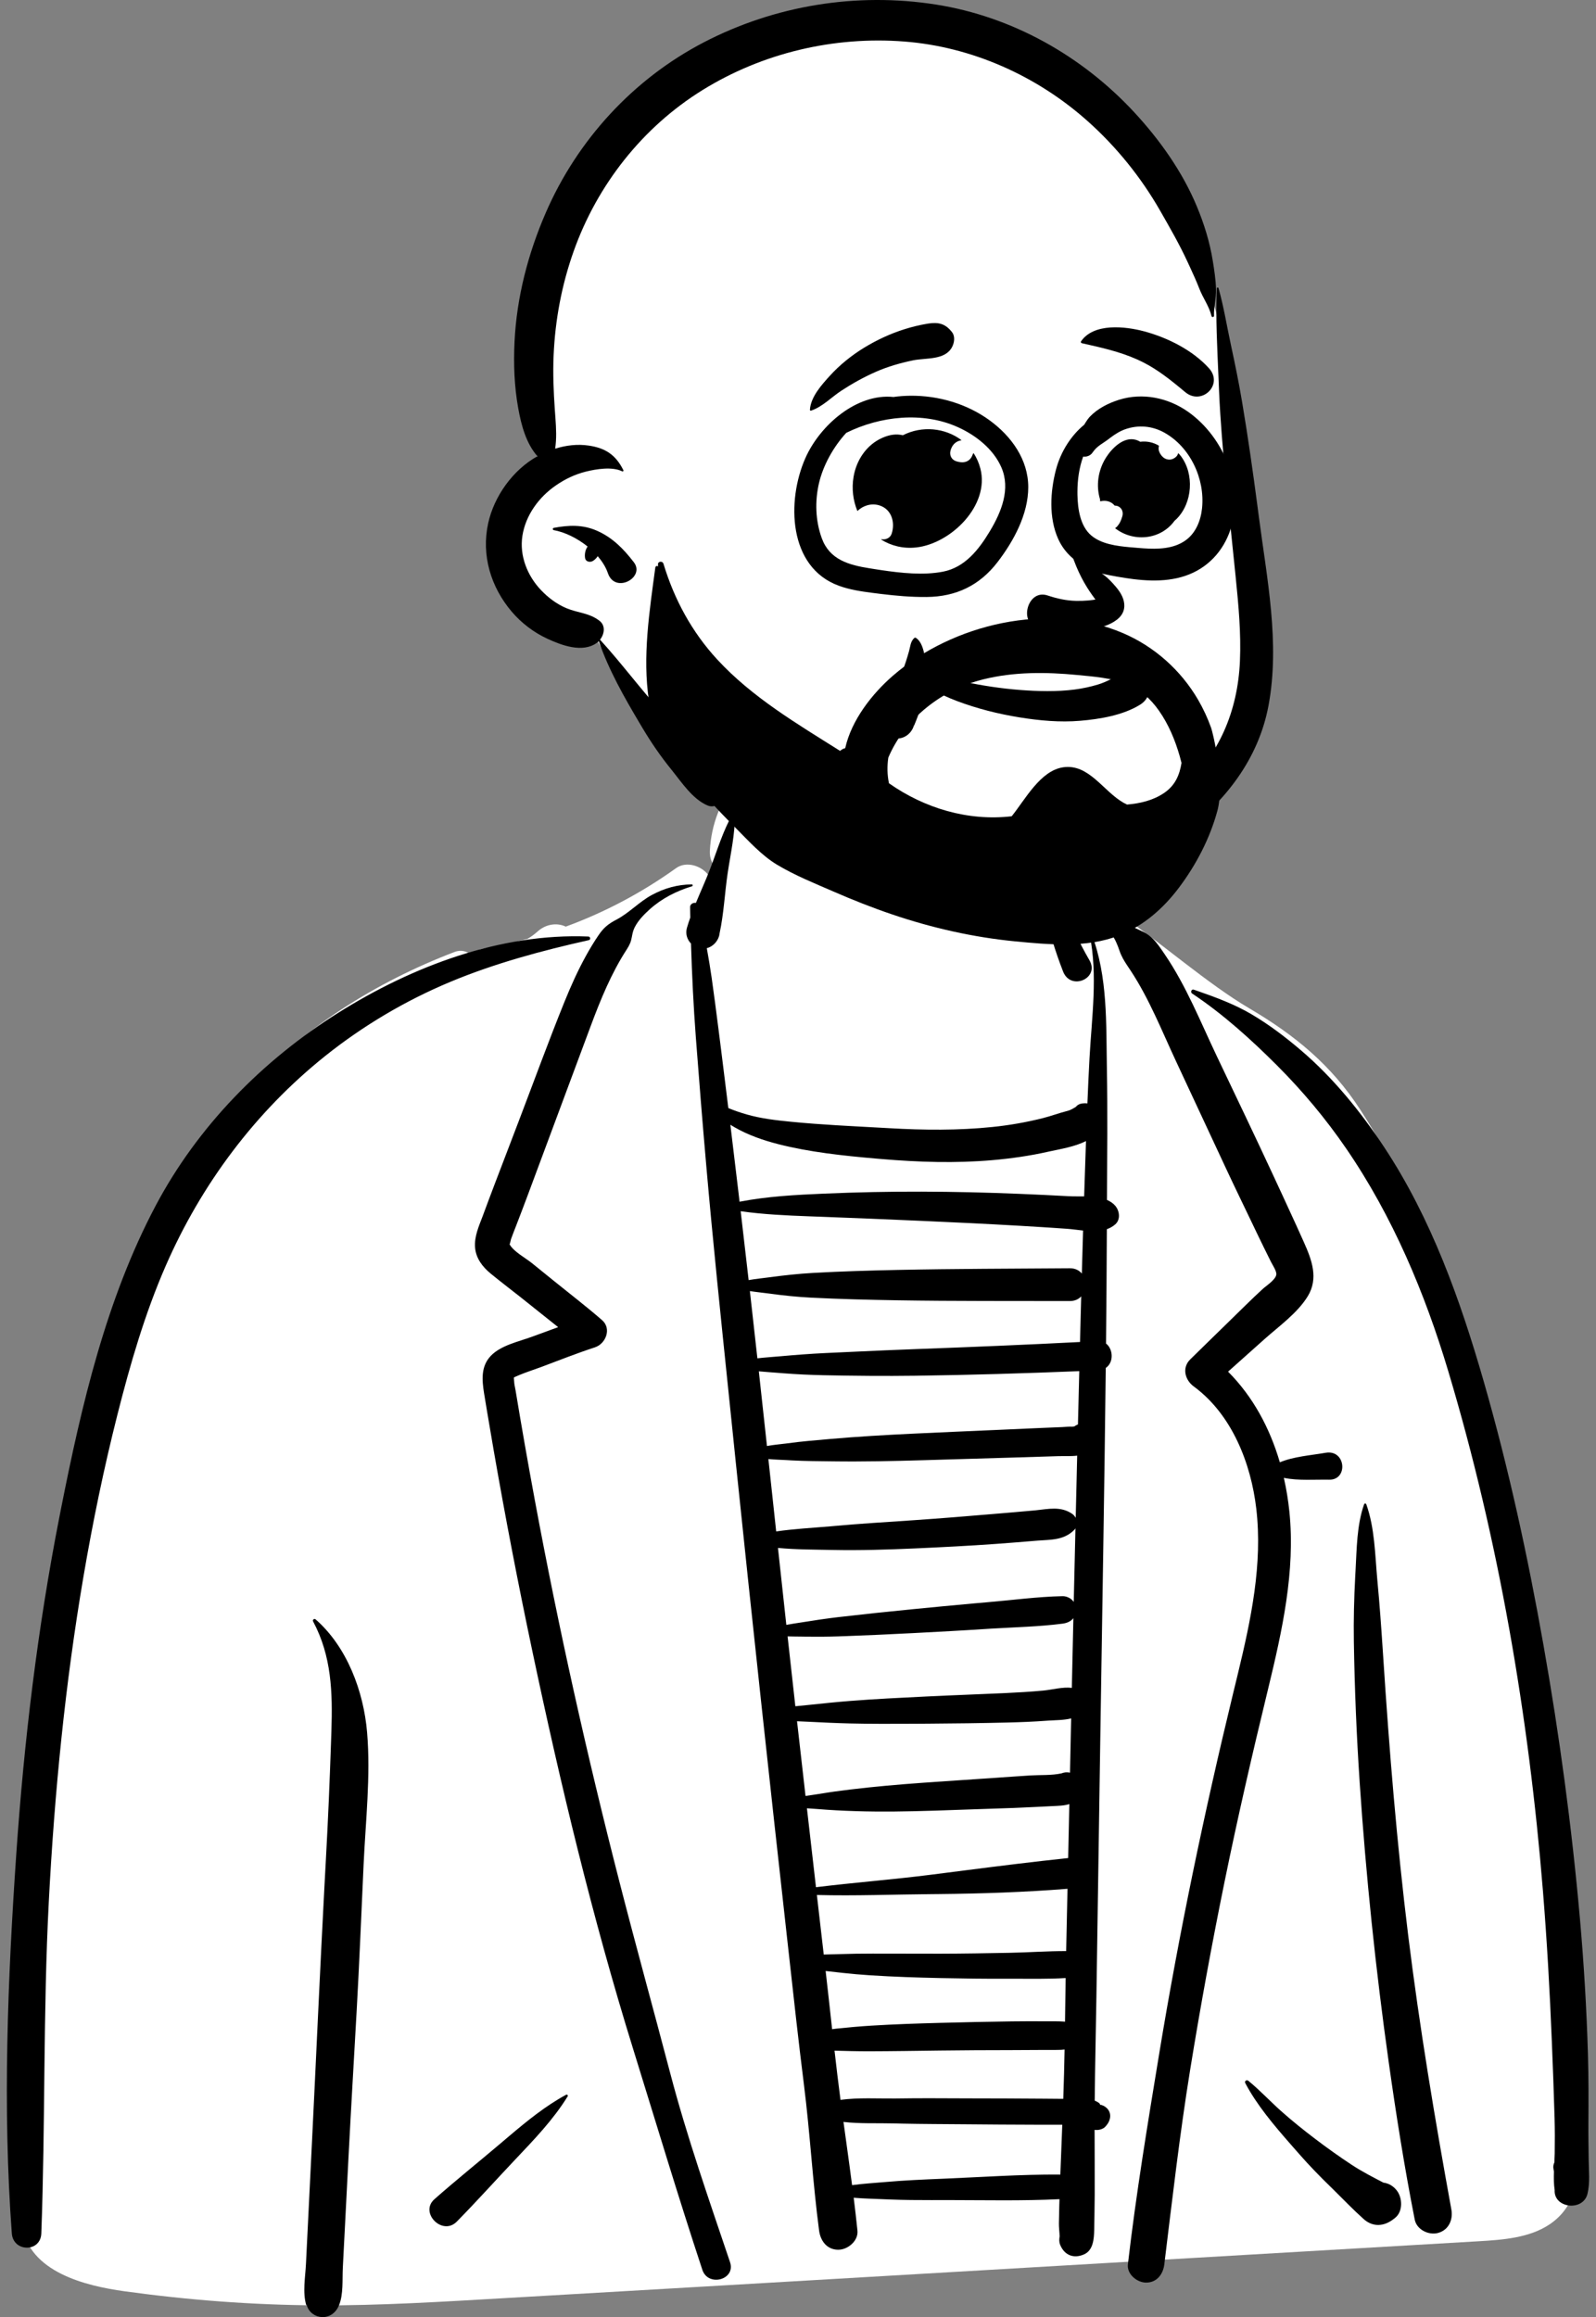 <svg width="164" height="238" viewBox="0 0 164 238" fill="none" xmlns="http://www.w3.org/2000/svg">
<rect x="0" y="0" width="164" height="238" fill="#808080" stroke="none"/>
<path fill-rule="evenodd" clip-rule="evenodd" d="M162.088 220.307C161.751 214.044 161.337 207.786 160.841 201.533C159.853 189.078 158.56 176.614 156.408 164.302C154.285 152.154 151.314 140.342 147.033 128.767C145.047 123.396 142.897 118.815 139.777 113.987C136.826 109.423 133.062 106.33 128.372 103.574C124.146 101.092 119.237 96.785 115.184 94.004C113.492 92.844 110.01 92.921 108.85 91.205C107.331 88.956 108.316 85.515 106.784 83.275C105.033 80.713 102.581 78.722 99.815 77.277C96.796 75.232 93.24 74.306 89.675 74.433C84.418 74.114 79.123 75.789 75.748 80.069C74.064 82.206 73.08 84.671 72.944 87.4C72.909 88.11 73.137 88.669 73.512 89.073C73.289 89.371 73.068 89.669 72.848 89.968C72.158 88.945 70.544 88.402 69.469 89.174C65.951 91.7 62.148 93.709 58.135 95.181C57.197 94.737 56.06 94.942 55.256 95.668C54.929 95.962 54.583 96.214 54.221 96.428C52.733 96.831 51.222 97.168 49.689 97.429C49.209 97.51 48.802 97.783 48.494 98.15C48.037 97.723 47.408 97.518 46.707 97.785C38.608 100.874 30.96 105.672 25.146 112.172C18.706 119.373 15.323 128.331 12.748 137.509C9.96 147.444 8.178 157.626 6.682 167.826C5.165 178.16 3.672 188.535 2.629 198.929C2.042 204.778 1.818 210.681 2.083 216.556C2.216 219.492 2.484 222.419 2.911 225.327C3.01 226.007 3.115 226.791 3.282 227.573C2.773 227.474 2.165 227.905 2.269 228.595C2.988 233.401 8.797 234.801 12.803 235.355C19.356 236.26 25.943 236.762 32.559 236.801C39.06 236.838 45.56 236.421 52.048 236.047C58.7 235.664 65.351 235.279 72.002 234.889C98.651 233.326 125.302 231.78 151.951 230.216C154.386 230.073 157.166 229.88 159.251 228.467C162.11 226.53 162.257 223.453 162.088 220.307Z" fill="white"/>
<path fill-rule="evenodd" clip-rule="evenodd" d="M32.174 166.549C32.082 166.376 32.296 166.22 32.439 166.345C35.674 169.185 37.368 173.746 37.723 177.962C38.099 182.433 37.566 187.062 37.362 191.531C37.135 196.508 36.931 201.488 36.654 206.463C36.373 211.511 36.07 216.557 35.81 221.606L35.226 232.964C35.164 234.174 35.299 235.663 34.834 236.793C34.115 238.544 31.977 238.273 31.528 236.809L31.514 236.761L31.473 236.793C31.077 235.474 31.373 233.907 31.44 232.543L32.052 220.134C32.485 211.363 32.87 202.592 33.335 193.823L33.493 190.9C33.71 186.965 33.877 183.04 34.01 179.106L34.054 177.794C34.181 173.844 34.08 170.116 32.174 166.549ZM110.599 93.736C112.401 93.565 113.762 94.163 115.399 94.793C116.111 95.067 116.786 95.384 117.47 95.712C118.326 96.122 118.877 96.848 119.404 97.616L119.686 98.03C121.881 101.247 123.358 104.959 125.024 108.463C126.973 112.56 128.942 116.649 130.85 120.767L131.791 122.795C132.262 123.81 132.731 124.825 133.193 125.843L133.992 127.615C134.794 129.412 135.513 131.313 134.37 133.167C133.306 134.891 131.421 136.225 129.929 137.558C128.683 138.67 127.438 139.782 126.192 140.893C128.767 143.473 130.496 146.721 131.512 150.205C132.956 149.603 134.718 149.488 136.211 149.227C138.301 148.863 138.557 152.028 136.585 151.989C135.128 151.961 133.419 152.109 131.925 151.803C132.185 152.947 132.373 154.109 132.493 155.274C133.121 161.381 131.749 167.524 130.318 173.433L130.201 173.918C128.647 180.313 127.173 186.725 125.855 193.174C124.534 199.636 123.346 206.126 122.291 212.637C121.217 219.264 120.458 225.928 119.641 232.59C119.517 233.599 118.883 234.463 117.769 234.463C116.841 234.463 115.781 233.597 115.898 232.59C116.74 225.335 117.935 218.118 119.122 210.912C121.167 198.503 123.74 186.202 126.701 173.982L127.218 171.854C128.55 166.335 129.758 160.648 129.09 154.954C128.546 150.319 126.609 145.376 122.779 142.496L122.663 142.41C121.768 141.753 121.424 140.498 122.305 139.634C122.865 139.084 123.427 138.535 123.988 137.986L127.359 134.694L128.039 134.029C128.606 133.475 129.175 132.925 129.762 132.392C130.116 132.069 131.079 131.454 131.149 130.924C131.195 130.577 130.785 129.969 130.619 129.65L129.858 128.114C129.426 127.238 129.007 126.356 128.585 125.474C127.711 123.649 126.824 121.829 125.969 119.995L120.831 108.981C119.381 105.874 118.09 102.594 116.195 99.721L115.821 99.161C115.509 98.69 115.234 98.236 115.037 97.659C114.847 97.104 114.609 96.495 114.259 96.022C113.438 94.911 111.87 94.28 110.557 94.048C110.367 94.014 110.436 93.752 110.599 93.736ZM71.081 90.843C71.195 90.843 71.212 91.006 71.107 91.038C69.523 91.514 68.01 92.283 66.775 93.393C66.184 93.924 65.59 94.526 65.225 95.241C65.085 95.514 65.008 95.803 64.952 96.103L64.934 96.203C64.84 96.744 64.705 97.046 64.43 97.479L64.383 97.552C62.814 99.976 61.714 102.669 60.709 105.365L58.519 111.243L56.331 117.121C55.626 119.015 54.92 120.91 54.215 122.804C53.826 123.849 53.425 124.891 53.025 125.932C52.852 126.384 52.665 126.831 52.507 127.288C52.485 127.351 52.416 127.727 52.364 127.818L52.382 127.849C52.823 128.592 54 129.212 54.667 129.752L56.964 131.61C58.602 132.935 60.282 134.222 61.871 135.606C62.869 136.476 62.248 138.032 61.135 138.395C59.27 139.003 57.443 139.73 55.606 140.418C54.864 140.696 54.091 140.937 53.357 141.244L52.911 141.437C52.736 141.515 52.82 141.514 52.827 141.836C52.834 142.174 52.93 142.526 52.985 142.858C53.604 146.601 54.26 150.337 54.952 154.068C57.401 167.258 60.327 180.352 63.664 193.346C65.349 199.908 67.157 206.437 68.879 212.989C70.598 219.524 72.858 225.965 75.017 232.365C75.626 234.169 72.766 234.946 72.171 233.149C69.683 225.622 67.407 218.03 65.057 210.46C60.881 197.009 57.59 183.267 54.68 169.491C53.238 162.664 51.918 155.81 50.723 148.935C50.497 147.634 50.275 146.331 50.058 145.028L49.741 143.111C49.524 141.745 49.4 140.322 50.462 139.241C51.498 138.185 53.278 137.811 54.642 137.316L54.741 137.28C55.609 136.956 56.483 136.644 57.354 136.322C56.071 135.312 54.804 134.279 53.525 133.269C52.492 132.455 51.444 131.657 50.426 130.824C49.587 130.136 48.903 129.254 48.816 128.136C48.727 126.994 49.216 125.934 49.611 124.886L49.648 124.785C50.036 123.739 50.424 122.694 50.823 121.652L53.288 115.202C54.855 111.103 56.356 106.971 58.004 102.904C58.656 101.295 59.366 99.711 60.206 98.189C60.61 97.456 61.044 96.738 61.516 96.046C62.045 95.269 62.525 94.891 63.344 94.462C64.653 93.777 65.681 92.629 66.996 91.922C68.287 91.229 69.615 90.859 71.081 90.843ZM75.332 83.531C75.382 83.445 75.515 83.483 75.517 83.581C75.551 85.618 75.067 87.7 74.769 89.714C74.471 91.735 74.375 93.869 73.942 95.868C73.933 95.962 73.915 96.053 73.89 96.144L73.869 96.212C73.686 96.772 73.212 97.247 72.629 97.396C72.812 98.411 72.985 99.428 73.13 100.451C73.379 102.208 73.607 103.968 73.831 105.729L74.099 107.842C74.352 109.833 74.597 111.825 74.841 113.818C75.459 114.077 76.09 114.29 76.736 114.475C78.225 114.901 79.749 115.074 81.285 115.225C84.413 115.532 87.565 115.674 90.704 115.848L91.376 115.886C94.905 116.089 98.454 116.125 101.974 115.762C103.719 115.583 105.451 115.281 107.153 114.854C108.018 114.637 108.859 114.313 109.722 114.101C110.008 114.03 110.264 113.868 110.551 113.695C110.678 113.534 110.857 113.412 111.09 113.365L111.153 113.354L111.215 113.344L111.237 113.335L111.235 113.341C111.412 113.318 111.58 113.318 111.738 113.339C111.801 111.786 111.869 110.233 111.955 108.68C112.184 104.508 112.818 100.157 111.972 96.022C111.944 95.883 112.133 95.834 112.182 95.964C113.843 100.342 113.656 105.128 113.74 109.735C113.822 114.24 113.772 118.749 113.75 123.255C114.072 123.393 114.36 123.579 114.588 123.84C115.043 124.362 115.174 125.27 114.588 125.774C114.328 125.997 114.041 126.152 113.736 126.26C113.719 130.174 113.692 134.09 113.652 138.005C114.397 138.58 114.466 139.945 113.624 140.513C113.484 153.191 113.254 165.87 113.063 178.547L112.663 205.143C112.61 208.686 112.521 212.23 112.49 215.773L112.515 215.783L112.603 215.824C112.752 215.894 112.974 216.007 113.02 216.123C113.032 216.153 113.035 216.174 113.034 216.19C113.278 216.224 113.52 216.339 113.729 216.538C114.246 217.029 114.141 217.769 113.729 218.27L113.619 218.404C113.363 218.715 112.875 218.835 112.477 218.772C112.481 220.983 112.495 223.195 112.489 225.406C112.486 226.082 112.476 226.757 112.464 227.433L112.437 229.052C112.418 229.976 112.336 231.151 111.39 231.566C110.322 232.035 109.365 231.651 108.933 230.566C108.816 230.273 108.841 229.999 108.884 229.708C108.87 229.272 108.802 228.766 108.811 228.361L108.846 226.673C108.851 226.412 108.862 226.152 108.869 225.892L108.838 225.895C105.045 226.079 101.225 225.989 97.426 225.987L95.736 225.99C94.326 225.991 92.913 225.983 91.506 225.929L90.978 225.907C89.924 225.857 88.815 225.842 87.723 225.747C87.862 226.869 87.992 227.992 88.108 229.116C88.218 230.182 87.118 231.088 86.137 231.088C84.972 231.088 84.306 230.172 84.167 229.116C83.508 224.138 83.239 219.113 82.61 214.131C82.047 209.669 81.558 205.197 81.062 200.726L80.896 199.236C79.079 182.967 77.315 166.692 75.627 150.409L74.842 142.797C74.048 135.125 73.25 127.453 72.577 119.769C72.192 115.377 71.837 110.983 71.504 106.586C71.259 103.356 71.105 100.144 71.005 96.92C70.61 96.513 70.412 95.92 70.587 95.307C70.689 94.949 70.808 94.594 70.934 94.239C70.926 93.89 70.918 93.541 70.911 93.192C70.904 92.861 71.24 92.691 71.508 92.746C71.996 91.564 72.534 90.392 72.983 89.221C73.708 87.326 74.307 85.284 75.332 83.531ZM34.791 104.011C42.38 99.254 51.413 95.83 60.46 96.199C60.665 96.207 60.723 96.521 60.51 96.568C55.684 97.646 50.805 98.959 46.236 100.87C41.654 102.786 37.298 105.367 33.417 108.468C26.258 114.19 20.693 121.632 17.029 130.021C14.883 134.936 13.378 140.124 12.065 145.314C10.674 150.807 9.529 156.359 8.576 161.944C6.695 172.977 5.599 184.131 5.016 195.304C4.423 206.67 4.668 218.044 4.245 229.412C4.172 231.382 1.357 231.343 1.214 229.412C0.256 216.488 0.787 203.357 1.673 190.442C2.47 178.832 3.862 167.246 6.103 155.822L6.298 154.832C8.393 144.263 10.92 133.438 15.984 123.867C20.308 115.696 26.983 108.906 34.791 104.011ZM140.169 154.523C140.209 154.41 140.358 154.411 140.398 154.523C141.263 156.946 141.294 159.679 141.524 162.233L141.542 162.429C141.763 164.758 141.929 167.09 142.083 169.424L142.141 170.299C142.76 179.821 143.535 189.332 144.702 198.803C145.865 208.238 147.437 217.608 149.138 226.959C149.327 228 148.867 229.061 147.775 229.361C146.813 229.625 145.578 229.032 145.374 227.997C144.319 222.63 143.465 217.255 142.703 211.841C141.363 202.308 140.362 192.731 139.719 183.125C139.396 178.3 139.197 173.478 139.118 168.643C139.082 166.4 139.14 164.151 139.259 161.91L139.288 161.393C139.42 159.103 139.406 156.707 140.169 154.523ZM58.17 215.169C58.272 215.114 58.397 215.226 58.333 215.331C56.864 217.72 54.876 219.78 52.955 221.81C50.946 223.932 48.987 226.119 46.938 228.199C45.458 229.702 43.076 227.278 44.639 225.899C46.835 223.96 49.132 222.118 51.368 220.223L52.346 219.393C54.179 217.844 56.067 216.308 58.17 215.169ZM127.961 213.972C127.851 213.763 128.102 213.594 128.272 213.732C129.457 214.696 130.519 215.846 131.664 216.864C132.797 217.872 133.973 218.812 135.181 219.729C136.394 220.649 137.633 221.533 138.906 222.37C139.961 223.063 141.049 223.619 142.155 224.195C142.667 224.261 143.141 224.512 143.52 224.989C144.12 225.742 144.184 227.163 143.352 227.818L143.203 227.935C142.231 228.699 141.079 228.792 140.123 227.935C139.055 226.979 138.046 225.926 137.021 224.916L136.713 224.614C135.611 223.543 134.537 222.437 133.523 221.282L132.606 220.238C130.905 218.297 129.133 216.204 127.961 213.972ZM122.501 102.055C122.304 101.924 122.426 101.573 122.669 101.657L123.115 101.811C124.98 102.459 126.9 103.178 128.593 104.177C130.413 105.249 132.093 106.527 133.698 107.898C137.021 110.735 139.848 114.224 142.25 117.861C147.07 125.159 150.051 133.516 152.458 141.879C155.024 150.795 157 159.904 158.613 169.038C160.253 178.321 161.517 187.687 162.348 197.077C162.758 201.703 163.033 206.331 163.171 210.973C163.242 213.361 163.24 215.747 163.22 218.135C163.215 218.75 163.219 219.364 163.226 219.978L163.249 221.82C163.262 222.985 163.401 224.208 163.124 225.346C162.679 227.178 159.652 226.836 159.751 224.964C159.66 224.341 159.656 223.698 159.68 223.053C159.665 222.969 159.65 222.885 159.632 222.798C159.583 222.551 159.625 222.322 159.722 222.125C159.738 221.815 159.752 221.508 159.757 221.206C159.777 219.976 159.776 218.751 159.742 217.521C159.67 214.929 159.567 212.337 159.463 209.745C159.255 204.567 158.965 199.387 158.546 194.221C157.086 176.242 154.003 158.16 148.825 140.862C146.42 132.83 143.105 124.944 138.35 118.003C136.24 114.922 133.859 112.076 131.219 109.434C128.562 106.776 125.635 104.131 122.501 102.055ZM86.673 217.959L87.032 220.556C87.211 221.854 87.389 223.153 87.557 224.453C88.703 224.296 89.874 224.23 90.978 224.132C92.91 223.961 94.855 223.878 96.793 223.798C100.8 223.633 104.827 223.346 108.838 223.366C108.88 223.366 108.919 223.369 108.957 223.372L109.156 218.249L106.338 218.245C103.95 218.241 101.563 218.221 99.175 218.2C97.025 218.182 94.874 218.179 92.723 218.134L91.802 218.112C90.171 218.068 88.371 218.159 86.673 217.959ZM109.393 210.524C109.278 210.537 109.161 210.548 109.036 210.554C108.478 210.577 107.916 210.561 107.357 210.566C106.168 210.576 104.978 210.584 103.789 210.584C101.41 210.584 99.031 210.598 96.653 210.627C94.204 210.656 91.757 210.699 89.308 210.704C88.122 210.706 86.939 210.674 85.753 210.641C85.945 212.327 86.145 214.012 86.367 215.693C88.209 215.444 90.19 215.57 91.99 215.552L92.224 215.549C94.68 215.507 97.139 215.538 99.597 215.541C102.125 215.544 104.653 215.552 107.181 215.573L109.258 215.59L109.262 215.486C109.323 213.833 109.362 212.179 109.393 210.524ZM84.84 202.457C85.07 204.447 85.286 206.441 85.506 208.434C85.653 208.411 85.801 208.392 85.952 208.376C87.14 208.252 88.326 208.145 89.518 208.071C91.895 207.924 94.272 207.846 96.653 207.783C99.101 207.717 101.549 207.666 103.998 207.632C105.188 207.615 106.377 207.617 107.567 207.625C108.125 207.629 108.689 207.611 109.246 207.649C109.313 207.653 109.376 207.66 109.439 207.667L109.481 204.675C109.488 204.176 109.496 203.678 109.504 203.179C107.665 203.293 105.795 203.249 103.958 203.25L103.534 203.251C101.225 203.262 98.915 203.23 96.607 203.182C94.225 203.132 91.849 203.054 89.471 202.902C88.508 202.84 87.552 202.758 86.594 202.652L86.115 202.598C85.698 202.548 85.269 202.509 84.84 202.457ZM109.693 194.013C105.265 194.364 100.859 194.511 96.419 194.555L95.752 194.561C91.828 194.591 87.872 194.753 83.939 194.649C84.174 196.688 84.408 198.728 84.645 200.767C85.208 200.741 85.774 200.741 86.325 200.721C87.444 200.681 88.561 200.671 89.681 200.668C91.99 200.663 94.298 200.683 96.607 200.678C98.986 200.673 101.365 200.633 103.744 200.588C105.673 200.552 107.622 200.407 109.556 200.412L109.693 194.013ZM109.881 185.311C109.368 185.481 108.762 185.492 108.097 185.523L106.383 185.608C105.588 185.647 104.794 185.684 103.998 185.713C101.349 185.81 98.7 185.9 96.05 185.985C93.334 186.071 90.606 186.121 87.89 186.035C86.559 185.993 85.24 185.924 83.914 185.813C83.586 185.785 83.252 185.767 82.917 185.744C83.226 188.446 83.535 191.148 83.847 193.85C87.761 193.37 91.706 193.07 95.616 192.573L99.151 192.122C102.684 191.671 106.215 191.228 109.761 190.855L109.881 185.311ZM110.069 176.512C109.316 176.698 108.458 176.689 107.735 176.735L107.601 176.744C106.231 176.848 104.858 176.9 103.484 176.934C100.793 177 98.1 177.033 95.407 177.05L93.788 177.06C91.63 177.073 89.473 177.078 87.314 177.028C85.929 176.996 84.547 176.928 83.163 176.858C82.749 176.837 82.325 176.824 81.9 176.802C82.189 179.361 82.481 181.919 82.773 184.477C83.228 184.405 83.684 184.35 84.12 184.276C85.235 184.088 86.348 183.937 87.472 183.803C89.904 183.511 92.35 183.301 94.794 183.124C97.304 182.942 99.815 182.788 102.325 182.612L104.103 182.487C104.695 182.446 105.288 182.406 105.881 182.37C106.893 182.307 108.07 182.378 109.074 182.157C109.346 182.044 109.648 182.018 109.95 182.083L110.069 176.512ZM110.297 166.214C110.037 166.545 109.648 166.718 109.184 166.778C106.767 167.092 104.288 167.142 101.851 167.29L101.421 167.317C98.905 167.483 96.387 167.613 93.869 167.747C91.282 167.885 88.695 167.997 86.106 168.087C85.007 168.125 83.902 168.13 82.802 168.116L82.33 168.108C81.878 168.101 81.404 168.102 80.93 168.086C81.193 170.479 81.458 172.871 81.727 175.263C82.21 175.21 82.694 175.17 83.163 175.12C84.546 174.974 85.927 174.83 87.314 174.72C89.94 174.513 92.569 174.389 95.2 174.259C97.892 174.125 100.586 174.036 103.278 173.911C104.584 173.85 105.889 173.774 107.19 173.654C108.103 173.57 109.186 173.259 110.138 173.373C110.19 170.987 110.244 168.6 110.297 166.214ZM110.51 156.988C110.469 157.052 110.42 157.114 110.362 157.172C109.298 158.223 107.987 158.142 106.577 158.252L106.49 158.259C105.108 158.376 103.726 158.486 102.342 158.586C99.577 158.786 96.806 158.925 94.037 159.05C91.203 159.177 88.35 159.265 85.514 159.207C83.697 159.17 81.794 159.176 79.941 158.999C80.226 161.634 80.512 164.269 80.8 166.903C81.322 166.805 81.846 166.73 82.343 166.652C83.594 166.455 84.847 166.257 86.106 166.112C88.622 165.822 91.138 165.551 93.659 165.306C95.815 165.097 97.97 164.885 100.127 164.694L101.421 164.582C103.995 164.365 106.602 164.008 109.184 163.955C109.609 163.947 110.091 164.178 110.334 164.544C110.391 162.025 110.451 159.507 110.51 156.988ZM110.688 149.52C110.031 149.6 109.323 149.554 108.717 149.574C107.183 149.624 105.649 149.671 104.115 149.716L94.912 149.988C91.779 150.08 88.635 150.15 85.5 150.105C84.121 150.086 82.736 150.084 81.358 150.009L80.899 149.981C80.332 149.943 79.635 149.938 78.956 149.869L79.758 157.305C81.602 157.039 83.502 156.939 85.331 156.783L85.722 156.748C88.418 156.503 91.128 156.34 93.829 156.157C96.6 155.969 99.368 155.742 102.135 155.508C103.518 155.392 104.901 155.276 106.283 155.149L106.454 155.132C107.759 154.996 108.987 154.706 110.143 155.476C110.313 155.588 110.445 155.739 110.536 155.907C110.586 153.778 110.636 151.649 110.688 149.52ZM110.903 140.841C105.298 141.067 99.693 141.238 94.084 141.313C90.927 141.355 87.773 141.326 84.617 141.26C83.248 141.231 81.868 141.165 80.5 141.06L79.987 141.019C79.337 140.965 78.654 140.925 77.974 140.859C78.255 143.416 78.534 145.974 78.811 148.531C79.48 148.407 80.179 148.35 80.766 148.274L80.899 148.257C82.356 148.056 83.827 147.939 85.291 147.81C88.142 147.559 91.008 147.397 93.867 147.26C96.794 147.119 99.723 146.999 102.651 146.869L105.579 146.738C106.067 146.716 106.555 146.695 107.043 146.674C107.741 146.645 108.438 146.617 109.135 146.588C109.479 146.574 109.836 146.527 110.181 146.545L110.279 146.532C110.324 146.526 110.364 146.521 110.401 146.517C110.494 146.446 110.595 146.387 110.702 146.342L110.767 146.317L110.903 140.841ZM77.055 132.616C77.315 134.918 77.572 137.22 77.826 139.523C78.626 139.432 79.435 139.381 80.198 139.312C81.737 139.174 83.283 139.054 84.827 138.982L87.912 138.839C89.969 138.744 92.025 138.652 94.084 138.577C99.716 138.371 105.349 138.136 110.979 137.848C111.018 136.286 111.059 134.725 111.101 133.163C110.831 133.453 110.44 133.643 109.928 133.642C104.018 133.626 98.103 133.66 92.194 133.563C89.236 133.514 86.281 133.442 83.326 133.291C81.881 133.216 80.427 133.065 78.992 132.866C78.38 132.781 77.711 132.721 77.055 132.616ZM76.109 124.414C76.387 126.772 76.659 129.13 76.927 131.489C77.661 131.358 78.419 131.288 79.104 131.195C80.576 130.995 82.056 130.836 83.538 130.752C86.421 130.589 89.306 130.507 92.194 130.445C98.102 130.32 104.017 130.321 109.928 130.274C110.483 130.27 110.895 130.489 111.166 130.817C111.207 129.345 111.25 127.872 111.294 126.4C110.724 126.34 110.158 126.254 109.634 126.218C108.024 126.105 106.414 126.002 104.803 125.91C101.441 125.717 98.076 125.552 94.712 125.406C91.348 125.26 87.982 125.116 84.616 124.992L83.144 124.938C80.803 124.851 78.422 124.741 76.109 124.414ZM75.05 115.533C75.34 117.921 75.624 120.31 75.909 122.699L75.995 123.438C78.81 122.891 81.777 122.73 84.616 122.61C87.982 122.466 91.343 122.393 94.712 122.403C98.079 122.413 101.44 122.493 104.803 122.632C106.484 122.701 108.164 122.781 109.844 122.873C110.305 122.898 110.847 122.884 111.404 122.892C111.416 122.517 111.427 122.142 111.44 121.767C111.491 120.246 111.541 118.726 111.593 117.205C110.457 117.789 108.98 118.025 107.838 118.273L107.708 118.302C105.823 118.726 103.898 119 101.974 119.168C98.195 119.498 94.377 119.374 90.602 119.055L89.941 118.999C86.625 118.711 83.189 118.346 79.975 117.526C78.444 117.135 76.861 116.588 75.49 115.795C75.347 115.713 75.2 115.626 75.05 115.533ZM106.97 87.154C107.003 87.025 107.196 86.996 107.26 87.116C107.706 87.965 107.872 88.983 108.182 89.892C108.516 90.869 108.827 91.854 109.195 92.819C109.964 94.836 110.871 96.775 111.952 98.643C113.023 100.493 110.025 101.814 109.237 99.788C108.423 97.698 107.754 95.537 107.35 93.328C107.152 92.25 106.976 91.158 106.919 90.063C106.87 89.123 106.738 88.072 106.97 87.154Z" fill="black"/>
<path fill-rule="evenodd" clip-rule="evenodd" d="M125.367 33.651C123.455 25.587 119.274 18.083 112.582 12.018C92.442 -7.9 55.457 2.911 55.624 32.928C54.902 36.434 54.609 40.038 54.848 43.614C54.947 45.139 55.607 47.268 54.72 48.641C52.72 51.21 51.558 53.103 52.238 56.52C52.807 59.503 54.836 61.616 57.575 62.74C59.218 63.211 60.776 64.239 61.385 65.804C65.041 72.501 67.75 78.07 73.514 82.634C75.001 83.809 90.256 90.856 95.282 90.856C109.997 90.856 128.543 85.524 128.851 69.081C128.905 65.469 128.271 61.815 127.874 58.232C126.906 50.056 127.247 41.583 125.367 33.651Z" fill="white"/>
<path fill-rule="evenodd" clip-rule="evenodd" d="M125.036 29.618C125.04 29.518 125.183 29.496 125.211 29.594C125.758 31.535 126.068 33.513 126.496 35.485C126.907 37.384 127.296 39.288 127.62 41.204C128.231 44.819 128.746 48.444 129.224 52.078L129.343 52.987C130.175 59.382 131.549 66.044 130.348 72.476C129.322 77.965 125.885 82.388 121.455 85.632C117.26 88.702 112.174 90.673 107.125 91.793C101.705 92.996 95.281 93.355 90.871 89.379C89.105 87.787 91.512 84.628 93.427 86.065C97.924 89.438 103.645 88.443 108.719 87.101L108.873 87.06C113.327 85.874 117.81 84.075 121.346 81.04C125.255 77.685 127.188 73.029 127.411 67.922C127.536 65.052 127.269 62.186 126.98 59.334L126.948 59.017C126.617 55.755 126.27 52.495 125.949 49.231C125.657 46.256 125.405 43.263 125.271 40.274L125.209 38.766C125.08 35.727 124.905 32.643 125.036 29.618ZM72.294 4.363C79.612 0.552 88.022 -0.812 96.166 0.467C103.995 1.697 111.181 5.738 116.551 11.533C119.173 14.363 121.501 17.635 122.988 21.211C123.727 22.987 124.305 24.84 124.613 26.743C124.772 27.721 124.927 28.735 124.957 29.727C124.985 30.645 124.715 31.506 124.747 32.44C124.752 32.586 124.528 32.614 124.494 32.474C124.24 31.433 123.627 30.646 123.242 29.657C122.955 28.919 122.629 28.198 122.297 27.48L122.012 26.864C121.184 25.075 120.195 23.359 119.216 21.649C117.245 18.205 114.716 15.075 111.755 12.435C106.556 7.798 99.886 4.805 92.925 4.266C85.699 3.706 78.37 5.429 72.199 9.246C66.029 13.062 61.364 18.995 58.941 25.826C57.719 29.272 57.044 32.864 56.887 36.516C56.807 38.364 56.882 40.228 57.011 42.073L57.075 42.953C57.151 44.008 57.203 45.059 57.045 46.088C58.158 45.741 59.325 45.597 60.495 45.769C62.235 46.024 63.275 46.738 64.055 48.293C64.096 48.374 64.014 48.455 63.933 48.415C62.921 47.91 61.285 48.175 60.213 48.44C59.098 48.716 58.093 49.195 57.146 49.843C55.393 51.041 54.019 52.898 53.682 55.028C53.356 57.086 54.2 59.169 55.619 60.644C56.349 61.404 57.222 62.06 58.199 62.47C59.385 62.967 60.558 62.951 61.608 63.771C62.256 64.278 62.099 65.146 61.66 65.709C63.873 68.137 65.836 70.793 68.049 73.231C69.075 74.361 70.093 75.492 71.076 76.658L71.443 77.097C72.424 78.282 73.986 79.534 74.434 81.024C74.713 81.951 73.721 83.164 72.718 82.742C71.179 82.093 70.08 80.407 69.04 79.113L68.972 79.029C67.882 77.689 66.913 76.273 66.028 74.79L65.737 74.302C64.136 71.609 62.55 68.816 61.529 65.857C61.462 65.927 61.39 65.99 61.315 66.043C59.844 67.089 57.707 66.285 56.238 65.606C54.852 64.965 53.581 64 52.59 62.837C50.436 60.309 49.443 57.035 50.162 53.754C50.772 50.974 52.697 48.271 55.222 46.865C54.057 45.523 53.574 43.714 53.253 41.945C52.843 39.687 52.761 37.373 52.873 35.084C53.095 30.523 54.268 26.028 56.082 21.852C59.326 14.38 65.063 8.13 72.294 4.363ZM56.893 54.223C58.428 53.935 59.86 53.866 61.341 54.516C62.948 55.222 64.079 56.386 65.13 57.751C66.326 59.304 63.261 61 62.488 58.939L62.465 58.875C62.258 58.265 61.887 57.675 61.418 57.132C61.277 57.348 61.088 57.539 60.867 57.648C60.599 57.779 60.189 57.688 60.125 57.345C60.054 56.965 60.133 56.505 60.352 56.183L60.382 56.139C59.316 55.281 58.035 54.654 56.893 54.453C56.779 54.432 56.78 54.244 56.893 54.223Z" fill="black"/>
<path fill-rule="evenodd" clip-rule="evenodd" d="M93.944 65.538C93.988 65.497 94.058 65.482 94.112 65.516C95.026 66.094 95.134 68.039 95.144 69.162C95.522 69.26 95.896 69.373 96.249 69.451C96.999 69.617 97.754 69.761 98.506 69.914L99.07 70.031C100.956 70.428 102.877 70.722 104.799 70.87C106.664 71.013 108.583 71.065 110.443 70.825C111.242 70.721 112.035 70.549 112.807 70.319C113.719 70.046 114.446 69.595 115.294 69.2C117.419 68.21 119.199 71.11 117.154 72.383C115.4 73.475 113.006 73.869 110.98 74.038C108.91 74.211 106.847 74.021 104.802 73.694C102.59 73.339 100.424 72.795 98.327 72.006C97.44 71.672 96.582 71.268 95.744 70.825L95.516 70.704C95.377 70.629 95.232 70.553 95.086 70.476C94.929 71.877 94.477 73.23 93.93 74.53L93.917 74.507C93.618 75.533 92.538 76.168 91.464 75.715C90.203 75.183 90.107 73.788 90.841 72.797L90.876 72.751C91.738 71.641 92.279 70.263 92.749 68.95C92.99 68.277 93.213 67.588 93.406 66.899C93.547 66.401 93.552 65.9 93.944 65.538ZM126.443 54.384C125.696 56.644 124.065 58.385 121.794 59.15C119.543 59.908 117.04 59.632 114.739 59.222C114.236 59.132 113.726 59.033 113.216 58.918C113.633 59.176 114.001 59.539 114.354 59.924C114.874 60.492 115.347 61.091 115.49 61.802C115.632 62.508 115.408 63.045 115 63.45C114.371 64.073 113.358 64.409 112.499 64.595C110.576 65.01 108.65 64.946 106.736 64.52C106.248 64.411 105.916 64.149 105.73 63.807C105.505 63.392 105.486 62.875 105.616 62.405C105.745 61.935 106.025 61.502 106.431 61.262C106.766 61.064 107.184 61.01 107.659 61.168C108.612 61.485 109.558 61.696 110.564 61.72C110.99 61.73 111.419 61.717 111.844 61.678C112.085 61.656 112.325 61.625 112.564 61.587C112.423 61.4 112.287 61.209 112.153 61.016C111.995 60.789 111.842 60.558 111.695 60.323C111.272 59.644 110.919 58.946 110.608 58.209C110.509 57.974 110.417 57.736 110.328 57.499C110.315 57.464 110.303 57.43 110.29 57.396C110.263 57.373 110.236 57.35 110.209 57.326C109.602 56.801 109.094 56.155 108.734 55.354C107.76 53.184 107.918 50.491 108.509 48.238C108.983 46.432 110.028 44.762 111.409 43.627C111.651 43.23 111.81 42.989 112.005 42.787C112.799 41.961 113.906 41.403 114.987 41.065C117.401 40.307 120.03 40.85 122.077 42.292C123.966 43.624 125.445 45.62 126.244 47.841C127.001 49.944 127.149 52.251 126.443 54.384ZM93.562 40.649C96.433 40.625 99.353 41.473 101.683 43.17C103.912 44.793 105.662 47.191 105.66 50.046C105.657 52.827 104.172 55.56 102.524 57.713C100.675 60.129 98.258 61.294 95.219 61.321C93.639 61.336 92.048 61.196 90.48 61.003L89.638 60.897C88.48 60.748 87.309 60.571 86.211 60.172C80.983 58.276 80.822 51.43 82.758 47.055C84.252 43.677 88.036 40.382 91.809 40.778C92.377 40.698 92.961 40.654 93.562 40.649ZM98.41 43.868C94.815 42.254 90.447 42.737 86.96 44.46C85.578 45.968 84.569 47.868 84.16 49.613C83.724 51.475 83.787 53.481 84.444 55.286C85.244 57.489 87.217 58.035 89.344 58.373L90.17 58.503L90.516 58.556C92.607 58.867 94.892 59.11 96.901 58.72C99.14 58.284 100.562 56.475 101.681 54.62L101.733 54.533C102.896 52.589 103.868 50.225 102.894 47.998C102.065 46.105 100.255 44.696 98.41 43.868ZM119.63 44.431C118.396 43.747 116.989 43.623 115.657 44.08C115.084 44.277 114.588 44.596 114.108 44.954L113.917 45.099C113.326 45.553 112.775 45.782 112.332 46.395L112.274 46.477C112.051 46.811 111.66 46.945 111.304 46.9C110.888 48.045 110.717 49.283 110.714 50.502L110.714 50.663L110.716 50.828C110.743 52.269 110.994 54.032 112.127 54.997C113.161 55.878 114.726 56.089 116.123 56.212L117.2 56.301L117.486 56.323C118.958 56.425 120.572 56.391 121.806 55.518C122.881 54.759 123.388 53.47 123.52 52.197C123.83 49.189 122.309 45.916 119.63 44.431ZM92.774 44.709C94.754 43.697 97.132 43.951 98.809 45.218C98.66 45.247 98.514 45.285 98.368 45.358C97.987 45.549 97.751 45.931 97.661 46.337C97.559 46.797 97.797 47.232 98.251 47.377C98.646 47.503 99.114 47.561 99.48 47.321C99.672 47.196 99.806 47.03 99.895 46.822L99.907 46.791L99.922 46.769L99.928 46.758C99.93 46.754 99.923 46.762 99.912 46.779C99.923 46.753 99.933 46.727 99.944 46.7C99.959 46.669 99.974 46.637 99.986 46.604C100.007 46.586 100.027 46.566 100.046 46.545C100.351 47.014 100.59 47.544 100.742 48.133C101.717 51.915 97.72 55.84 94.149 56.233C92.799 56.381 91.569 56.06 90.547 55.426C90.557 55.413 90.567 55.402 90.575 55.389C90.986 55.463 91.475 55.279 91.624 54.822C92.004 53.654 91.615 52.288 90.343 51.906C89.524 51.661 88.687 51.932 88.102 52.492C87.659 51.409 87.501 50.189 87.711 48.968C88.006 47.245 89.045 45.692 90.662 44.975C91.449 44.626 92.128 44.552 92.774 44.709ZM113.624 47.042L113.684 46.947C114.296 46.005 115.465 44.85 116.677 45.168C116.847 45.212 117.014 45.284 117.165 45.377C117.831 45.287 118.528 45.438 119.1 45.791L119.085 45.83C119.082 45.837 119.08 45.843 119.078 45.85C119.026 46.079 119.057 46.291 119.163 46.502C119.279 46.73 119.445 46.946 119.669 47.077C119.822 47.166 120.003 47.214 120.18 47.21C120.44 47.205 120.668 47.091 120.856 46.916C120.958 46.822 121.029 46.683 121.068 46.54C121.161 46.629 121.251 46.728 121.336 46.84C122.741 48.688 122.547 51.659 120.899 53.306C120.832 53.373 120.761 53.433 120.692 53.494C120.022 54.416 118.991 55.041 117.752 55.168C116.604 55.285 115.457 54.946 114.577 54.25C114.648 54.212 114.714 54.163 114.771 54.099C114.922 53.929 115.045 53.761 115.136 53.553C115.159 53.501 115.182 53.448 115.202 53.395L115.233 53.315C115.238 53.3 115.285 53.165 115.273 53.189L115.27 53.194L115.286 53.155C115.444 52.762 115.38 52.313 115.007 52.066L114.965 52.041C114.843 51.969 114.692 51.936 114.539 51.935C114.157 51.468 113.589 51.361 113.056 51.497L113.038 51.346C113.035 51.321 113.032 51.296 113.031 51.271C112.618 49.901 112.817 48.344 113.624 47.042ZM95.286 33.252L95.423 33.23C96.46 33.08 97.165 33.253 97.84 34.139C98.161 34.562 98.062 35.2 97.84 35.632C97.122 37.027 95.147 36.738 93.817 37.015C92.518 37.286 91.222 37.654 90.007 38.189C88.767 38.736 87.603 39.382 86.469 40.121C85.442 40.789 84.511 41.793 83.338 42.181C83.285 42.199 83.222 42.152 83.225 42.096C83.309 40.761 84.423 39.537 85.285 38.586C86.284 37.488 87.497 36.512 88.761 35.736C90.066 34.936 91.476 34.277 92.935 33.818C93.704 33.576 94.491 33.384 95.286 33.252ZM111.084 35.063C112.39 33.153 115.635 33.519 117.551 34.03C119.952 34.669 122.554 35.963 124.238 37.836C125.746 39.513 123.489 41.693 121.793 40.281L121.341 39.905L121.051 39.667C119.749 38.604 118.459 37.641 116.873 36.931C115.012 36.1 113.127 35.695 111.161 35.252C111.084 35.235 111.038 35.13 111.084 35.063Z" fill="black"/>
<path fill-rule="evenodd" clip-rule="evenodd" d="M91.281 77.818C92.991 73.809 96.724 70.863 101.022 69.786C104.179 68.997 107.491 69.022 110.709 69.335C112.395 69.498 114.203 69.631 115.792 70.258C117.148 70.793 118.254 71.804 119.085 72.991C120.075 74.398 120.748 76.008 121.22 77.658C121.287 77.893 121.35 78.129 121.409 78.367C121.204 79.612 120.767 80.672 119.615 81.455C118.49 82.219 117.147 82.532 115.809 82.643C115.678 82.58 115.551 82.515 115.435 82.449C113.35 81.254 111.882 78.433 109.25 78.814C106.902 79.155 105.355 82.112 103.959 83.845C99.475 84.368 94.995 83.02 91.347 80.456C91.162 79.578 91.151 78.692 91.281 77.818ZM124.457 74.777C124.098 73.77 123.646 72.795 123.111 71.876C121.34 68.838 118.623 66.417 115.397 65.034C107.766 61.765 97.891 64.069 91.728 69.43C89.623 71.263 87.495 73.956 86.851 76.853C86.659 76.891 86.477 76.991 86.328 77.132C81.875 74.328 77.29 71.629 73.702 67.742C71.096 64.917 69.284 61.575 68.174 57.901C68.083 57.599 67.596 57.643 67.611 57.978C67.615 58.056 67.619 58.134 67.623 58.212C67.577 58.069 67.357 58.142 67.34 58.282C66.743 62.744 65.996 67.475 66.684 71.961C67.096 74.637 68.311 76.596 69.936 78.712C71.676 80.98 73.647 83.09 75.662 85.112C76.94 86.396 78.276 87.877 79.841 88.819C81.662 89.913 83.728 90.745 85.671 91.588C87.648 92.45 89.654 93.245 91.699 93.935C95.786 95.319 100.01 96.275 104.307 96.694C107.749 97.028 111.681 97.392 114.979 96.097C117.507 95.105 119.547 93.311 121.165 91.153C122.927 88.802 124.32 86.124 125.09 83.301C125.89 80.368 124.625 75.249 124.457 74.777Z" fill="black"/>
</svg>

